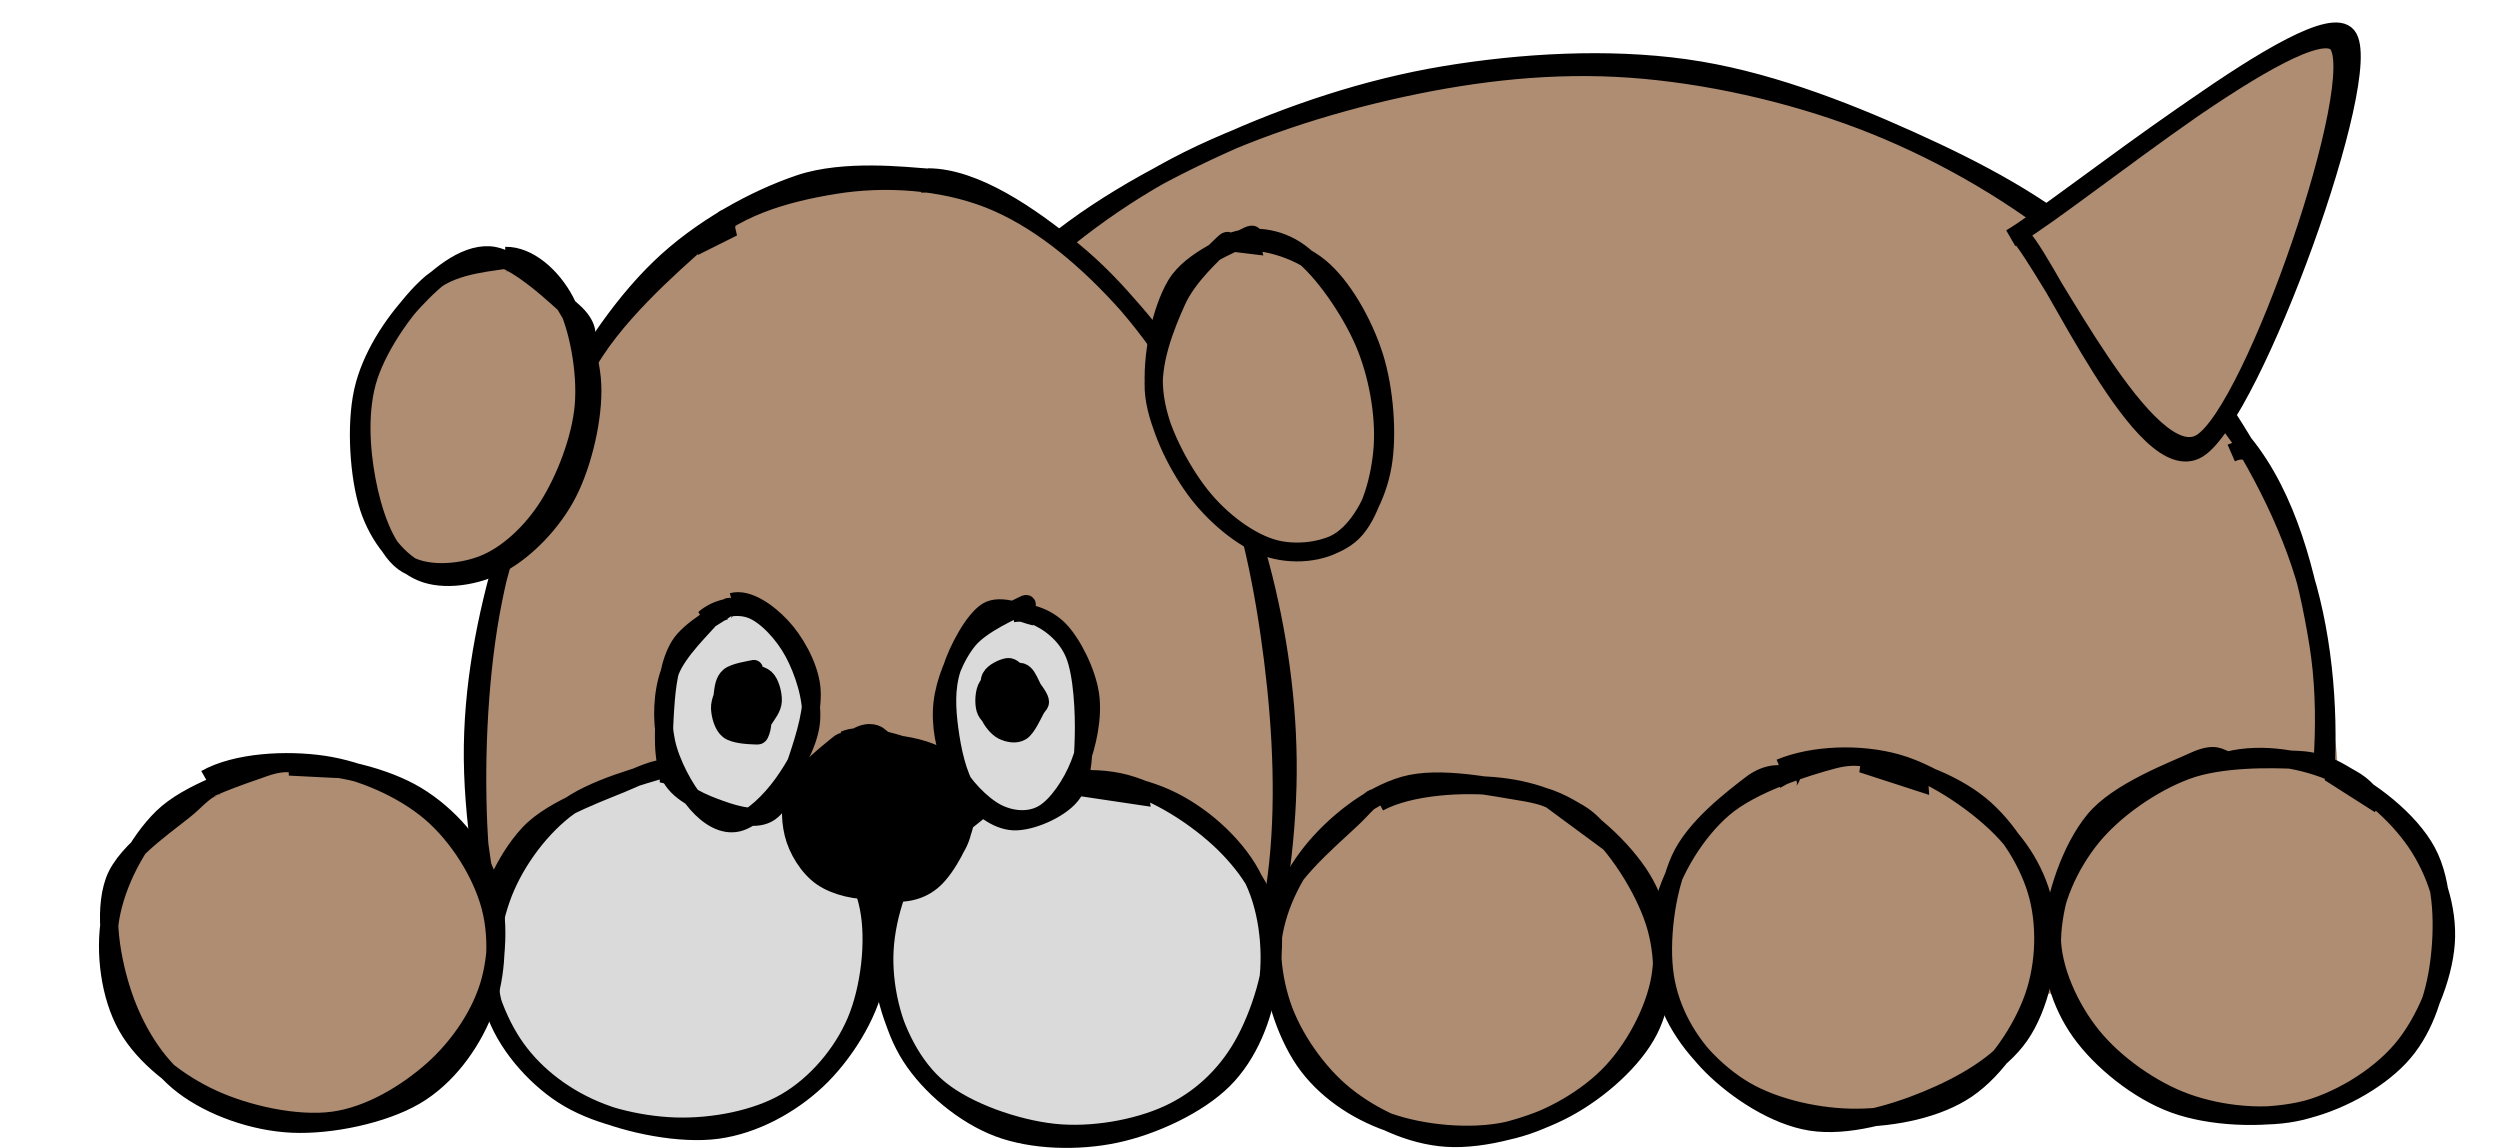 <svg width="551" height="253" viewBox="0 0 551 253" fill="none" xmlns="http://www.w3.org/2000/svg">
<g clip-path="url(#clip0)">
<path d="M512.473 161.529C515.489 175.928 511.233 192.685 506.379 207.613C501.526 222.541 493.251 238.524 483.352 251.095C473.454 263.667 460.819 274.021 446.989 283.041C433.159 292.061 416.645 300.051 400.372 305.214C384.099 310.377 366.457 313.833 349.351 314.019C332.245 314.205 314.222 310.801 297.736 306.33C281.25 301.859 264.625 295.682 250.437 287.191C236.249 278.7 222.876 267.772 212.607 255.382C202.338 242.992 194.531 227.409 188.822 212.851C183.113 198.293 178.731 183.327 178.354 168.034C177.978 152.741 181.55 135.914 186.564 121.095C191.578 106.276 198.818 91.751 208.437 79.118C218.055 66.486 230.759 54.457 244.274 45.298C257.789 36.14 273.447 29.233 289.529 24.168C305.611 19.102 323.735 15.475 340.768 14.905C357.801 14.335 375.285 16.475 391.727 20.747C408.169 25.019 425 31.927 439.42 40.535C453.84 49.142 467.806 60.225 478.248 72.393C488.689 84.56 496.413 99.236 502.069 113.539C507.725 127.843 510.286 148.923 512.182 158.214C514.079 167.504 513.955 166.755 513.446 169.282C512.936 171.81 512.092 173.558 509.125 173.38L512.473 161.529ZM514.161 160.312C517.399 174.694 512.191 191.85 506.939 206.627C501.686 221.404 492.796 236.159 482.644 248.975C472.492 261.791 459.813 274.017 446.026 283.522C432.24 293.027 415.681 301.158 399.924 306.005C384.168 310.851 368.59 312.484 351.487 312.603C334.384 312.723 314.138 310.884 297.306 306.719C280.473 302.554 264.417 296.415 250.493 287.613C236.568 278.812 224.085 265.85 213.759 253.91C203.432 241.97 194.464 230.097 188.531 215.974C182.599 201.85 178.709 184.491 178.163 169.168C177.617 153.845 180.094 138.992 185.255 124.033C190.417 109.075 199.431 92.323 209.133 79.418C218.834 66.513 230.147 56.095 243.463 46.605C256.78 37.115 273.003 27.951 289.032 22.477C305.061 17.002 322.463 14.277 339.637 13.758C356.811 13.238 375.65 15.009 392.078 19.361C408.506 23.713 423.891 31.072 438.205 39.869C452.52 48.667 467.264 59.944 477.965 72.147C488.665 84.349 496.633 98.865 502.408 113.085C508.184 127.305 510.608 149.234 512.617 157.466C514.625 165.699 514.805 161.884 514.459 162.478C514.113 163.072 513.344 161.196 510.542 161.03" fill="#AE8D72"/>
<path d="M494.599 97.793C504.208 109.659 508.513 126.691 510.964 141.891C513.414 157.092 511.958 173.605 509.304 188.996C506.649 204.387 502.641 220.319 495.035 234.236C487.429 248.152 476.306 261.636 463.67 272.496C451.034 283.355 434.588 292.777 419.221 299.393C403.854 306.009 388.319 310.32 371.47 312.191C354.622 314.062 335.219 313.057 318.131 310.619C301.043 308.181 284.008 304.229 268.944 297.563C253.879 290.897 239.975 281.627 227.746 270.623C215.518 259.62 203.56 245.562 195.573 231.543C187.585 217.523 181.994 201.705 179.819 186.505C177.644 171.304 179.531 155.313 182.522 140.341C185.514 125.369 190.312 110.391 197.769 96.675C205.226 82.96 215.385 68.817 227.263 58.047C239.141 47.277 253.863 38.969 269.037 32.056C284.211 25.144 301.241 19.409 318.306 16.572C335.37 13.735 354.322 12.649 371.424 15.033C388.525 17.417 405.731 24.033 420.913 30.878C436.095 37.722 450.465 45.255 462.518 56.102C474.572 66.948 487.874 88.798 493.234 95.955C498.595 103.112 494.925 98.394 494.68 99.042C494.435 99.69 494.121 98.81 491.763 99.84M499.427 224.871C495.107 239.222 482.229 252.019 470.558 263.384C458.887 274.748 444.141 285.407 429.401 293.06C414.662 300.713 398.792 306.125 382.12 309.299C365.448 312.474 346.479 313.344 329.371 312.106C312.264 310.868 295.112 307.718 279.474 301.871C263.835 296.024 248.348 287.412 235.542 277.026C222.736 266.64 211.398 252.995 202.637 239.555C193.877 226.116 186.876 211.2 182.98 196.389C179.083 181.577 177.742 165.908 179.258 150.685C180.774 135.462 185.361 119.044 192.075 105.05C198.789 91.057 208.385 78.103 219.542 66.726C230.699 55.348 244.108 44.674 259.017 36.784C273.927 28.894 292.316 22.997 309.001 19.386C325.686 15.775 342.253 13.941 359.128 15.121C376.003 16.301 394.347 20.422 410.252 26.466C426.157 32.51 441.656 41.287 454.558 51.383C467.459 61.48 478.646 73.994 487.663 87.045C496.68 100.097 504.594 114.768 508.661 129.693C512.727 144.617 513.571 161.53 512.062 176.594C510.554 191.658 502.503 210.518 499.609 220.076C496.715 229.633 496.931 230.54 494.697 233.937C492.464 237.333 488.621 241.887 486.207 240.455L499.427 224.871Z" stroke="black" stroke-width="4"/>
<path d="M166.006 45.258C175.253 38.516 187.166 37.525 197.784 38.389C208.402 39.253 219.721 43.782 229.714 50.444C239.707 57.107 250.207 67.152 257.742 78.366C265.277 89.58 270.828 103.308 274.924 117.729C279.02 132.15 281.853 148.951 282.316 164.892C282.778 180.833 281.07 198.46 277.699 213.374C274.329 228.287 269.037 242.72 262.092 254.375C255.146 266.029 245.773 276 236.026 283.303C226.279 290.606 214.546 296.427 203.611 298.191C192.677 299.955 180.811 297.927 170.418 293.886C160.025 289.846 150.004 283.229 141.254 273.948C132.504 264.667 123.626 251.532 117.917 238.2C112.209 224.869 109.014 209.495 107.005 193.962C104.996 178.428 103.908 160.609 105.863 145.001C107.818 129.393 112.857 113.675 118.734 100.313C124.611 86.951 133.085 73.934 141.125 64.828C149.165 55.721 162.404 48.681 166.974 45.673C171.544 42.666 168.007 44.829 168.546 46.782L166.006 45.258ZM202.117 39.491C212.373 39.07 225.086 46.726 234.546 53.851C244.006 60.975 251.634 70.518 258.876 82.238C266.119 93.957 274.049 109.621 277.998 124.169C281.948 138.717 282.606 153.904 282.572 169.526C282.537 185.148 281.731 202.979 277.79 217.902C273.849 232.824 266.617 247.645 258.927 259.061C251.236 270.477 241.616 279.864 231.645 286.398C221.674 292.933 209.897 297.154 199.1 298.269C188.304 299.383 176.922 297.779 166.866 293.086C156.811 288.392 147.296 280.14 138.768 270.108C130.241 260.076 121.077 246.841 115.7 232.894C110.323 218.947 108.12 201.913 106.508 186.427C104.897 170.942 103.561 155.25 106.03 139.982C108.499 124.715 114.972 107.845 121.323 94.822C127.674 81.8 135.257 70.431 144.136 61.849C153.014 53.266 165.165 46.828 174.595 43.328C184.025 39.828 196.381 40.917 200.715 40.847C205.05 40.779 200.581 40.995 200.602 42.914" fill="#AE8D72"/>
<path d="M204.53 39.088C214.828 39.125 226.902 47.439 236.486 55.29C246.07 63.141 255.032 74.169 262.034 86.193C269.035 98.218 274.877 112.914 278.495 127.436C282.114 141.959 284.168 157.7 283.746 173.328C283.323 188.956 280.561 206.609 275.961 221.203C271.36 235.797 263.733 249.73 256.143 260.891C248.553 272.051 240.256 281.637 230.419 288.166C220.581 294.695 208.238 299.266 197.119 300.065C185.999 300.865 173.791 298.585 163.7 292.963C153.609 287.34 144.869 276.964 136.572 266.332C128.274 255.7 119.08 242.708 113.914 229.171C108.747 215.634 106.54 200.762 105.574 185.11C104.607 169.458 105.366 150.628 108.114 135.257C110.862 119.886 115.849 105.581 122.063 92.887C128.277 80.193 136.367 67.82 145.401 59.094C154.434 50.368 166.415 43.853 176.264 40.529C186.112 37.205 199.697 38.833 204.49 39.149C209.283 39.465 204.981 40.013 205.021 42.425M152.97 54.389C161.24 45.688 173.22 42.501 184.044 40.744C194.868 38.988 207.432 39.744 217.913 43.852C228.394 47.96 238.28 56.025 246.931 65.392C255.582 74.76 264.207 86.694 269.818 100.057C275.43 113.42 278.669 130.081 280.6 145.568C282.532 161.055 283.328 177.716 281.408 192.979C279.487 208.241 274.724 223.763 269.078 237.144C263.432 250.525 256.058 263.562 247.532 273.264C239.006 282.967 228.414 291.143 217.922 295.36C207.429 299.576 195.428 300.266 184.577 298.565C173.727 296.864 162.464 292.543 152.822 285.155C143.179 277.768 133.714 266.245 126.721 254.24C119.727 242.235 114.609 228.103 110.86 213.124C107.112 198.145 103.993 180.118 104.23 164.366C104.466 148.615 107.785 133.12 112.28 118.614C116.776 104.107 123.743 88.688 131.204 77.326C138.665 65.965 152.226 54.861 157.046 50.443C161.867 46.024 159.644 48.776 160.127 50.816L152.97 54.389Z" stroke="black" stroke-width="4"/>
</g>
<path fill-rule="evenodd" clip-rule="evenodd" d="M442.138 53.892L494.57 18.081L511.531 8.097L517.339 6.888L517.387 14.7L517.54 25.081L508.842 53.755L496.924 80.303L489.451 91.134L484.137 98.285L480.562 97.157L470.304 87.263L444.071 52.294" fill="#AE8D72"/>
<path d="M444.956 51.396C457.233 44.193 510.727 -0.021 517.308 7.902C523.888 15.825 496.402 91.564 484.437 98.935C472.472 106.306 452.418 59.645 445.517 52.127M443.183 52.486C455.069 45.504 508.088 2.004 515.079 9.523C522.071 17.043 496.84 90.596 485.133 97.601C473.425 104.606 451.633 58.966 444.833 51.555L443.183 52.486Z" stroke="black" stroke-width="4"/>
<path d="M264.132 55.922C267.978 51.79 275.218 50.843 280.412 52.367C285.606 53.892 291.152 59.025 295.297 65.069C299.443 71.113 304.267 80.982 305.285 88.631C306.302 96.28 304.217 105.353 301.403 110.963C298.589 116.572 293.516 121.142 288.4 122.289C283.283 123.437 275.939 121.752 270.703 117.848C265.467 113.945 259.656 106.091 256.985 98.869C254.313 91.647 253.086 81.798 254.674 74.515C256.263 67.232 264.206 58.375 266.516 55.171C268.826 51.966 268.554 54.654 268.535 55.29L264.132 55.922ZM277.571 52.842C282.848 52.578 289.082 57.143 293.627 61.988C298.172 66.834 303.143 74.401 304.84 81.916C306.537 89.431 305.74 100.531 303.81 107.078C301.88 113.625 297.948 119.032 293.259 121.199C288.571 123.366 281.15 123.236 275.679 120.08C270.207 116.924 264.042 109.098 260.43 102.266C256.818 95.434 253.965 86.111 254.008 79.087C254.051 72.063 256.9 64.681 260.687 60.123C264.474 55.565 273.905 53.105 276.73 51.738C279.556 50.372 277.612 51.25 277.639 51.922" fill="#AE8D72"/>
<path d="M271.041 53.474C275.346 51.627 281.548 52.047 286.479 55.696C291.411 59.345 297.58 68.279 300.628 75.37C303.676 82.462 305.195 91.246 304.768 98.246C304.341 105.245 301.995 113.568 298.066 117.368C294.137 121.169 286.769 122.412 281.193 121.047C275.617 119.683 269.074 114.823 264.611 109.184C260.147 103.545 255.288 94.357 254.411 87.214C253.534 80.071 256.832 71.892 259.346 66.327C261.861 60.761 267.595 55.754 269.499 53.822C271.402 51.889 270.636 54.393 270.77 54.733M272.285 53.547C277.164 52.339 285.704 54.673 290.799 58.837C295.894 63.001 300.536 71.231 302.855 78.531C305.174 85.832 305.895 95.903 304.714 102.639C303.533 109.374 300.012 115.942 295.77 118.946C291.528 121.949 284.678 122.537 279.262 120.661C273.847 118.784 267.422 113.428 263.279 107.688C259.135 101.948 255.078 93.708 254.401 86.221C253.725 78.734 255.837 68.443 259.218 62.768C262.599 57.093 271.909 53.636 274.689 52.171C277.469 50.707 275.753 53.303 275.899 53.983L272.285 53.547Z" stroke="black" stroke-width="4"/>
<path d="M124.733 64.684C128.53 68.58 130.767 77.145 130.691 84.649C130.614 92.154 127.938 103.231 124.273 109.711C120.608 116.191 113.979 120.938 108.702 123.528C103.426 126.118 97.248 127.454 92.613 125.251C87.977 123.048 82.789 116.604 80.891 110.309C78.992 104.015 79.359 94.795 81.221 87.483C83.082 80.171 87.542 71.716 92.058 66.439C96.575 61.161 102.559 55.598 108.32 55.817C114.081 56.036 123.648 65.137 126.625 67.753C129.603 70.369 126.704 71.281 126.183 71.513L124.733 64.684ZM114.577 59.025C119.417 60.432 126.195 66.804 128.553 72.965C130.912 79.126 130.475 88.526 128.728 95.991C126.981 103.456 122.424 112.576 118.073 117.755C113.721 122.935 107.674 126.702 102.618 127.065C97.562 127.429 91.451 124.298 87.737 119.937C84.022 115.575 81.185 107.83 80.33 100.897C79.476 93.964 79.443 85.142 82.609 78.337C85.776 71.532 93.622 63.419 99.33 60.066C105.037 56.714 114.173 58.2 116.855 58.22C119.538 58.241 115.624 59.469 115.424 60.191" fill="#AE8D72"/>
<path d="M111.382 56.397C116.44 56.29 121.667 60.908 124.549 66.391C127.431 71.874 129.297 81.759 128.674 89.294C128.05 96.829 124.523 105.741 120.809 111.602C117.095 117.463 111.697 122.412 106.391 124.46C101.085 126.509 93.241 127.007 88.974 123.891C84.706 120.776 82.066 112.604 80.784 105.767C79.503 98.93 78.895 90.108 81.285 82.868C83.675 75.629 90.027 66.62 95.126 62.33C100.226 58.04 109.369 57.769 111.882 57.13C114.396 56.49 110.284 58.087 110.208 58.493M123.139 64.743C126.707 68.893 130.175 77.393 130.516 84.697C130.856 92.001 128.518 101.996 125.182 108.567C121.846 115.137 115.878 121.199 110.501 124.122C105.124 127.045 97.79 128.158 92.921 126.106C88.051 124.053 83.434 118.442 81.282 111.806C79.131 105.171 78.346 93.875 80.011 86.291C81.675 78.707 86.614 71.305 91.271 66.303C95.927 61.301 102.118 55.894 107.949 56.276C113.78 56.659 122.752 65.546 126.255 68.6C129.758 71.654 129.435 74.183 128.966 74.6L123.139 64.743Z" stroke="black" stroke-width="4"/>
<path d="M490.744 167.791C498.516 166.096 508.499 166.954 515.599 170.102C522.699 173.249 529.598 180.009 533.344 186.675C537.09 193.341 539.081 202.58 538.075 210.1C537.068 217.621 532.614 225.898 527.304 231.8C521.994 237.702 514.123 243.722 506.214 245.512C498.306 247.302 487.592 245.504 479.854 242.539C472.117 239.573 464.382 234.219 459.791 227.717C455.2 221.215 452.041 211.074 452.307 203.528C452.573 195.982 456.196 188.323 461.389 182.442C466.582 176.56 478.27 170.697 483.464 168.24C488.657 165.783 490.766 167.93 492.55 167.7C494.334 167.47 494.407 166.361 494.169 166.859L490.744 167.791ZM512.843 170.099C520.143 171.977 526.21 177.139 530.563 183.428C534.916 189.717 538.775 200.229 538.963 207.832C539.151 215.435 536.604 223.269 531.692 229.046C526.779 234.824 517.664 240.049 509.488 242.496C501.312 244.943 490.425 245.858 482.635 243.725C474.844 241.593 467.537 235.771 462.745 229.699C457.953 223.627 454.461 214.749 453.883 207.294C453.306 199.838 454.814 191.31 459.279 184.966C463.744 178.622 473.097 172.218 480.671 169.23C488.244 166.242 499.67 166.898 504.72 167.037C509.77 167.175 509.86 169.503 510.97 170.062C512.081 170.62 511.351 169.937 511.384 170.389" fill="#AE8D72"/>
<path d="M491.077 167.616C498.569 165.775 507.767 167.262 515.063 170.61C522.359 173.958 531.099 180.754 534.851 187.704C538.604 194.654 538.586 204.767 537.58 212.312C536.575 219.858 533.958 227.543 528.817 232.977C523.677 238.412 514.999 243.192 506.737 244.918C498.474 246.645 487.273 246.25 479.241 243.336C471.21 240.423 463.034 233.728 458.548 227.438C454.061 221.148 451.811 213.378 452.322 205.597C452.832 197.815 456.409 187.052 461.61 180.75C466.812 174.448 478.713 170.005 483.529 167.784C488.345 165.564 489.291 167.216 490.505 167.43C491.719 167.644 490.699 168.484 490.816 169.069M513.396 170.234C520.804 172.654 528.226 179.355 532.501 185.624C536.776 191.893 539.594 200.199 539.044 207.847C538.495 215.496 534.506 225.346 529.205 231.514C523.904 237.682 515.128 242.933 507.24 244.854C499.351 246.774 489.569 245.794 481.875 243.037C474.18 240.281 466.015 234.435 461.071 228.315C456.127 222.195 452.231 213.611 452.212 206.319C452.193 199.027 456.03 190.647 460.957 184.565C465.884 178.483 474.175 172.673 481.776 169.828C489.376 166.982 500.478 167.184 506.56 167.491C512.641 167.797 515.56 170.212 518.264 171.667C520.967 173.123 523.125 175.67 522.782 176.224L513.396 170.234Z" stroke="black" stroke-width="4"/>
<path d="M421.155 169.325C428.547 171.06 436.632 177.653 441.656 183.729C446.681 189.806 450.833 198.3 451.3 205.786C451.766 213.271 449.069 222.244 444.455 228.642C439.841 235.04 431.219 241.339 423.616 244.174C416.014 247.008 406.868 247.453 398.84 245.647C390.813 243.842 381.094 238.885 375.451 233.341C369.807 227.797 365.788 219.816 364.979 212.384C364.17 204.951 366.409 195.481 370.597 188.746C374.785 182.01 382.707 175.478 390.108 171.97C397.51 168.462 409.238 167.816 415.005 167.698C420.772 167.58 422.515 170.245 424.711 171.26C426.906 172.274 428.255 173.075 428.178 173.785L421.155 169.325ZM410.95 168.371C418.854 168.568 428.922 172.831 435.325 177.382C441.728 181.933 446.975 188.404 449.368 195.678C451.762 202.953 452.206 213.916 449.686 221.029C447.165 228.142 441.234 233.952 434.244 238.357C427.253 242.761 415.946 247.33 407.742 247.455C399.538 247.58 391.438 243.574 385.02 239.108C378.602 234.642 372.404 227.563 369.232 220.659C366.06 213.756 364.086 204.783 365.99 197.688C367.894 190.592 374.557 182.788 380.657 178.087C386.757 173.385 397.433 170.994 402.588 169.478C407.742 167.962 410.185 169.026 411.584 168.991C412.984 168.957 411.451 168.696 410.985 169.269" fill="#AE8D72"/>
<path d="M392.333 169.281C399.49 166.309 409.99 165.876 418.287 168.269C426.584 170.662 436.63 177.645 442.115 183.64C447.599 189.636 450.685 196.814 451.194 204.241C451.703 211.668 449.585 221.838 445.17 228.201C440.755 234.565 432.375 239.252 424.703 242.422C417.031 245.591 407.024 248.455 399.137 247.217C391.25 245.98 382.749 240.332 377.382 234.997C372.016 229.662 368.119 222.807 366.938 215.206C365.757 207.605 367.147 196.436 370.298 189.393C373.449 182.35 381.838 176.063 385.844 172.95C389.85 169.836 392.961 170.755 394.335 170.711C395.709 170.666 393.871 172.29 394.088 172.682M410.413 168.303C418.54 167.944 428.656 171.734 435.064 176.392C441.471 181.05 446.66 189.026 448.856 196.249C451.052 203.472 450.793 212.438 448.237 219.731C445.681 227.025 440.018 235.572 433.52 240.01C427.022 244.448 417.403 246.3 409.249 246.358C401.095 246.415 391.389 244.318 384.595 240.355C377.802 236.392 371.475 229.407 368.488 222.578C365.501 215.748 364.77 206.797 366.674 199.38C368.577 191.963 373.675 183.404 379.908 178.077C386.142 172.75 397.999 169.019 404.074 167.419C410.149 165.818 413.197 167.644 416.358 168.474C419.519 169.304 423.001 171.648 423.04 172.399L410.413 168.303Z" stroke="black" stroke-width="4"/>
<path d="M325.224 171.356C333.192 171.438 342.907 176.312 349.482 181.16C356.058 186.009 362.26 193.41 364.675 200.447C367.09 207.484 366.623 216.196 363.974 223.383C361.326 230.57 355.396 238.87 348.782 243.569C342.167 248.268 332.573 251.526 324.288 251.578C316.003 251.63 305.875 248.104 299.07 243.88C292.266 239.656 286.328 233.352 283.459 226.233C280.591 219.114 280.063 208.558 281.86 201.165C283.656 193.771 287.958 186.826 294.239 181.873C300.52 176.92 313.096 173.045 319.548 171.447C326 169.849 329.898 171.642 332.949 172.285C336 172.929 338.088 174.501 337.855 175.31L325.224 171.356ZM306.11 176.177C312.858 172.291 323.346 170.212 331.364 171.344C339.381 172.476 348.73 177.122 354.213 182.967C359.697 188.812 362.96 198.817 364.264 206.415C365.568 214.012 365.569 222.12 362.039 228.55C358.508 234.981 350.253 241.306 343.08 244.998C335.907 248.69 327.07 251.26 319.002 250.703C310.935 250.146 301.107 246.616 294.677 241.658C288.246 236.7 282.298 228.407 280.42 220.953C278.543 213.499 280.068 203.771 283.412 196.933C286.756 190.094 296.768 183.409 300.486 179.923C304.204 176.437 304.808 176.867 305.721 176.016C306.635 175.165 305.887 174.411 305.968 174.818" fill="#AE8D72"/>
<path d="M303.873 176.857C310.853 173.105 322.783 172.498 330.716 173.407C338.649 174.316 345.736 177.097 351.47 182.312C357.205 187.528 363.133 197.246 365.123 204.701C367.113 212.156 366.757 220.434 363.411 227.043C360.065 233.651 352.463 240.398 345.047 244.352C337.631 248.307 327.03 251.266 318.917 250.769C310.805 250.271 302.451 246.272 296.371 241.367C290.292 236.462 284.802 228.522 282.44 221.341C280.078 214.16 279.366 205.342 282.199 198.279C285.033 191.217 295.925 182.697 299.44 178.965C302.955 175.232 302.595 176.063 303.291 175.883C303.987 175.704 303.184 177.154 303.617 177.89M341.868 176.257C349.449 179.183 357.858 187.118 361.867 193.674C365.876 200.23 367.172 208.336 365.923 215.592C364.674 222.849 360.031 231.596 354.375 237.211C348.719 242.826 340.025 247.59 331.987 249.282C323.949 250.974 313.556 249.944 306.146 247.363C298.735 244.781 291.835 240.051 287.522 233.791C283.209 227.532 280.022 217.455 280.266 209.806C280.511 202.156 284.118 194.008 288.989 187.894C293.86 181.779 301.728 175.347 309.491 173.118C317.254 170.89 329.168 173.51 335.567 174.522C341.966 175.534 344.974 177.527 347.884 179.189C350.794 180.85 353.357 184.035 353.027 184.492L341.868 176.257Z" stroke="black" stroke-width="4"/>
<path d="M231.757 172.342C239.527 171.033 249.766 173.312 256.917 176.841C264.067 180.371 270.838 186.852 274.661 193.518C278.484 200.183 280.761 209.196 279.854 216.835C278.947 224.475 274.81 233.749 269.22 239.356C263.629 244.963 254.444 249.217 246.309 250.478C238.174 251.739 228.139 250.016 220.408 246.922C212.676 243.828 204.435 238.315 199.919 231.914C195.404 225.512 192.819 215.969 193.316 208.513C193.814 201.058 197.732 192.876 202.903 187.179C208.074 181.482 218.347 176.693 224.343 174.33C230.338 171.967 235.106 172.963 238.877 173.003C242.647 173.043 246.801 173.969 246.967 174.57L231.757 172.342ZM224.465 174.954C231.627 172.253 242.34 170.838 249.905 173.185C257.471 175.533 264.682 182.814 269.861 189.038C275.04 195.261 280.325 203.247 280.979 210.525C281.633 217.802 278.236 226.255 273.786 232.704C269.335 239.152 262.003 246.351 254.274 249.216C246.545 252.082 235.471 251.71 227.413 249.896C219.355 248.082 211.447 244.204 205.927 238.331C200.406 232.457 195.241 222.296 194.293 214.654C193.345 207.013 196.325 198.994 200.239 192.483C204.153 185.971 214.021 178.558 217.776 175.587C221.532 172.617 221.719 174.663 222.772 174.66C223.824 174.657 223.436 175.022 224.091 175.57" fill="#DADADA"/>
<path d="M221.232 175.828C228.19 172.434 238.503 170.683 246.599 172.361C254.696 174.039 264.161 180.347 269.81 185.896C275.458 191.446 279.822 198.215 280.493 205.658C281.164 213.1 277.676 223.894 273.835 230.554C269.995 237.213 264.391 242.43 257.45 245.615C250.508 248.799 240.576 250.584 232.184 249.662C223.793 248.74 213.213 245.043 207.101 240.082C200.99 235.12 197.31 227.084 195.517 219.891C193.725 212.699 192.954 203.802 196.346 196.927C199.738 190.051 211.726 182.226 215.868 178.638C220.009 175.05 220.585 175.817 221.193 175.399C221.802 174.982 219.524 175.784 219.517 176.134M230.345 172.307C238.1 170.801 249.44 172.488 256.987 175.867C264.535 179.246 271.88 185.797 275.63 192.578C279.38 199.36 280.488 208.986 279.487 216.554C278.485 224.121 275.215 232.43 269.622 237.985C264.029 243.54 254.191 248.121 245.929 249.884C237.667 251.647 227.577 251.403 220.05 248.563C212.523 245.724 204.95 239.374 200.767 232.845C196.584 226.315 194.527 217.15 194.952 209.387C195.377 201.623 198.487 192.24 203.318 186.264C208.148 180.288 217.754 175.901 223.936 173.533C230.118 171.165 235.843 171.741 240.411 172.058C244.978 172.375 251.262 174.711 251.341 175.436L230.345 172.307Z" stroke="black" stroke-width="4"/>
<path d="M168.931 174.318C176.216 176.851 182.771 183.817 186.696 190.329C190.62 196.841 193.015 205.94 192.477 213.387C191.94 220.835 188.846 229.437 183.471 235.014C178.097 240.592 168.192 244.822 160.228 246.853C152.265 248.883 143.287 249.623 135.69 247.2C128.094 244.777 119.483 238.536 114.65 232.313C109.816 226.09 106.489 217.481 106.689 209.862C106.89 202.243 110.962 192.75 115.853 186.598C120.744 180.447 128.27 175.443 136.035 172.954C143.8 170.466 156.645 171.148 162.444 171.669C168.243 172.19 168.83 175.046 170.829 176.078C172.828 177.11 174.713 177.554 174.437 177.861L168.931 174.318ZM162.555 171.783C170.392 173.012 178.249 178.713 183.52 184.463C188.791 190.213 193.642 198.573 194.183 206.283C194.723 213.993 191.097 224.375 186.765 230.723C182.434 237.071 175.862 241.398 168.193 244.37C160.524 247.342 148.79 249.612 140.751 248.555C132.712 247.497 125.652 243.305 119.958 238.024C114.265 232.743 108.234 224.609 106.587 216.868C104.94 209.128 106.435 198.594 110.076 191.58C113.717 184.567 121.08 178.269 128.434 174.786C135.788 171.303 148.6 171.356 154.2 170.684C159.799 170.013 160.912 170.652 162.031 170.755C163.15 170.857 161.17 170.432 160.913 171.299" fill="#DADADA"/>
<path d="M153.867 169.128C162.124 169.436 173.398 175.384 179.666 180.527C185.934 185.669 189.972 192.551 191.474 199.984C192.975 207.416 191.717 217.971 188.675 225.123C185.633 232.275 179.866 239.035 173.223 242.896C166.58 246.757 156.996 248.55 148.815 248.288C140.634 248.026 130.775 245.629 124.135 241.324C117.495 237.02 111.259 229.669 108.976 222.464C106.692 215.259 107.868 205.42 110.436 198.092C113.004 190.765 118.307 183.301 124.383 178.498C130.459 173.695 141.918 170.824 146.892 169.275C151.867 167.725 153.099 168.995 154.23 169.201C155.361 169.408 153.603 169.788 153.681 170.513M145.847 170.483C153.359 169.214 163.155 171.746 170.344 175.501C177.534 179.256 185.225 186.212 188.986 193.011C192.746 199.811 194.393 208.794 192.906 216.296C191.419 223.799 185.867 232.573 180.065 238.024C174.262 243.475 166.254 247.904 158.092 249.003C149.93 250.103 138.613 247.8 131.091 244.621C123.57 241.442 117.083 236.223 112.964 229.932C108.845 223.64 105.77 214.569 106.375 206.872C106.98 199.174 111.134 189.598 116.594 183.747C122.055 177.895 133.877 174.179 139.14 171.765C144.403 169.352 146.232 169.292 148.171 169.268C150.111 169.243 150.702 170.753 150.779 171.617L145.847 170.483Z" stroke="black" stroke-width="4"/>
<path d="M76.221 168.819C83.977 169.817 92.674 174.513 98.072 180.119C103.47 185.726 107.436 194.797 108.608 202.457C109.78 210.117 108.541 219.379 105.104 226.081C101.668 232.782 95.187 239.211 87.988 242.667C80.789 246.122 70.081 247.812 61.909 246.812C53.736 245.812 45.124 241.655 38.953 236.665C32.782 231.675 26.768 224.378 24.882 216.873C22.997 209.367 24.579 198.722 27.637 191.632C30.695 184.543 36.225 178.142 43.229 174.335C50.234 170.529 63.087 169.212 69.665 168.794C76.242 168.376 79.46 170.829 82.695 171.826C85.93 172.823 89.352 174.314 89.076 174.776L76.221 168.819ZM56.875 168.839C64.176 166.67 74.658 168.407 82.51 171.363C90.362 174.32 99.209 180.179 103.989 186.578C108.77 192.977 111.606 202.08 111.194 209.755C110.782 217.43 106.998 226.606 101.519 232.627C96.039 238.648 86.359 243.892 78.318 245.88C70.278 247.868 60.973 246.821 53.276 244.555C45.579 242.288 37.044 238.26 32.135 232.282C27.225 226.303 23.808 216.569 23.819 208.686C23.83 200.803 27.415 191.193 32.2 184.986C36.985 178.779 48.504 174.342 52.527 171.445C56.55 168.548 55.579 167.88 56.336 167.606C57.093 167.331 56.486 168.898 57.07 169.799" fill="#AE8D72"/>
<path d="M45.347 171.674C51.988 167.926 63.087 167.329 71.35 168.559C79.613 169.79 88.794 173.832 94.924 179.056C101.053 184.279 106.195 192.545 108.126 199.901C110.057 207.257 109.29 216.252 106.51 223.191C103.731 230.131 98.462 237.461 91.448 241.539C84.433 245.616 72.93 248.04 64.423 247.657C55.916 247.274 46.626 243.977 40.404 239.239C34.182 234.5 29.619 226.736 27.091 219.227C24.563 211.719 22.713 201.199 25.236 194.186C27.76 187.172 38.643 180.569 42.234 177.146C45.825 173.723 46.086 174.019 46.783 173.648C47.48 173.277 45.966 174.406 46.415 174.917M63.756 168.947C71.598 168.05 83.296 170.71 90.501 174.618C97.707 178.527 104.058 185.481 106.989 192.4C109.92 199.32 110.014 208.902 108.088 216.134C106.162 223.366 101.219 230.648 95.431 235.793C89.643 240.939 81.458 245.943 73.361 247.008C65.264 248.073 54.409 245.649 46.849 242.183C39.29 238.718 31.761 232.859 28.005 226.216C24.249 219.572 23.009 209.996 24.314 202.322C25.619 194.649 30.18 185.702 35.834 180.177C41.487 174.651 52.876 171.072 58.233 169.168C63.59 167.263 65.644 168.715 67.975 168.749C70.307 168.783 72.19 168.785 72.223 169.372L63.756 168.947Z" stroke="black" stroke-width="4"/>
<path d="M154.386 135.613C157.483 133.218 163.014 133.412 166.564 134.883C170.113 136.354 173.701 140.278 175.683 144.438C177.664 148.599 178.731 155.002 178.452 159.848C178.173 164.695 176.6 170.209 174.007 173.518C171.415 176.826 166.492 179.072 162.898 179.7C159.304 180.327 155.104 180.085 152.445 177.284C149.786 174.484 147.73 167.844 146.942 162.899C146.154 157.954 146.061 152.226 147.716 147.616C149.371 143.005 155.345 137.225 156.872 135.237C158.4 133.248 157.017 135.43 156.884 135.685L154.386 135.613ZM158.273 134.592C161.442 133.228 167.585 133.391 170.729 135.62C173.873 137.85 176.204 143.2 177.136 147.968C178.067 152.735 177.23 159.517 176.318 164.226C175.406 168.936 174.606 173.748 171.666 176.224C168.725 178.701 162.297 179.86 158.677 179.084C155.057 178.307 152.183 175.18 149.945 171.565C147.707 167.949 145.261 161.951 145.25 157.389C145.238 152.828 147.73 147.949 149.875 144.195C152.02 140.44 156.821 136.372 158.122 134.862C159.423 133.352 157.685 134.816 157.68 135.134" fill="#DADADA"/>
<path d="M161.365 132.668C164.828 131.748 169.279 134.975 172.183 138.073C175.087 141.17 178.173 146.438 178.79 151.253C179.406 156.068 177.411 162.332 175.882 166.962C174.353 171.593 172.454 177.122 169.614 179.035C166.774 180.948 162.463 179.723 158.843 178.44C155.224 177.158 149.934 175.082 147.894 171.34C145.855 167.598 146.289 160.826 146.607 155.99C146.924 151.153 147.556 145.964 149.8 142.319C152.043 138.674 158.427 135.358 160.068 134.122C161.709 132.886 159.651 134.773 159.645 134.903M155.227 136.39C157.94 133.991 162.314 133.078 165.598 134.312C168.881 135.545 172.737 139.705 174.93 143.794C177.124 147.882 179.157 154.008 178.757 158.84C178.357 163.671 175.219 169.041 172.529 172.783C169.839 176.524 165.76 180.56 162.614 181.289C159.469 182.017 156.296 180.134 153.657 177.155C151.019 174.177 147.783 168.266 146.782 163.415C145.782 158.565 145.976 152.632 147.654 148.052C149.332 143.473 155.2 138.035 156.85 135.937C158.5 133.839 157.437 135.263 157.555 135.463L155.227 136.39Z" stroke="black" stroke-width="4"/>
<path d="M222.102 134.24C225.258 133.419 229.871 136.194 232.787 139.036C235.703 141.878 238.652 146.491 239.596 151.293C240.54 156.095 239.818 163.228 238.453 167.849C237.088 172.469 234.464 176.916 231.404 179.017C228.343 181.118 223.369 181.612 220.091 180.455C216.812 179.298 213.687 176.015 211.732 172.075C209.777 168.135 208.241 161.981 208.362 156.815C208.483 151.65 209.551 144.915 212.459 141.083C215.367 137.251 222.978 134.737 225.811 133.825C228.643 132.914 229.35 135.115 229.455 135.614L222.102 134.24ZM227.793 135.803C230.924 137.07 235.914 140.907 237.979 145.149C240.043 149.391 240.921 156.103 240.18 161.256C239.439 166.409 236.339 172.695 233.533 176.07C230.727 179.446 226.511 181.689 223.343 181.51C220.176 181.33 217.259 178.046 214.529 174.994C211.8 171.942 207.926 168.128 206.964 163.199C206.002 158.269 206.993 149.778 208.756 145.417C210.52 141.056 213.939 138.687 217.543 137.032C221.146 135.378 228.578 135.826 230.376 135.489C232.174 135.151 228.442 134.664 228.333 135.006" fill="#DADADA"/>
<path d="M227.768 135.568C230.936 136.796 234.948 139.656 236.799 144.125C238.65 148.594 239.016 157.169 238.874 162.38C238.731 167.591 238.528 172.285 235.945 175.39C233.362 178.494 227.141 181.174 223.376 181.007C219.611 180.84 215.714 177.773 213.355 174.388C210.997 171.002 209.822 165.19 209.224 160.693C208.627 156.197 208.384 151.727 209.771 147.408C211.159 143.09 214.544 136.715 217.549 134.782C220.554 132.85 226.028 135.475 227.803 135.811C229.577 136.147 228.2 136.257 228.195 136.8M223.109 135.182C226.165 134.532 230.669 135.921 233.524 138.899C236.38 141.876 239.507 148.118 240.241 153.046C240.976 157.974 239.646 164.081 237.93 168.467C236.214 172.853 232.997 177.586 229.948 179.362C226.898 181.138 222.932 180.84 219.633 179.124C216.335 177.408 212.138 173.1 210.156 169.066C208.174 165.032 207.199 159.588 207.741 154.92C208.284 150.253 210.478 144.637 213.412 141.062C216.346 137.486 223.34 134.532 225.346 133.466C227.352 132.401 225.602 134.202 225.449 134.667L223.109 135.182Z" stroke="black" stroke-width="4"/>
<path d="M184.35 164.602C187.608 162.979 192.909 162.898 196.955 163.946C201.002 164.995 206.283 167.906 208.627 170.892C210.97 173.878 211.411 178.402 211.016 181.862C210.62 185.323 208.869 189.249 206.252 191.654C203.635 194.06 199.275 195.944 195.313 196.294C191.352 196.644 185.962 195.898 182.482 193.754C179.002 191.609 175.655 187.077 174.433 183.43C173.211 179.782 173.314 175.032 175.151 171.868C176.987 168.705 183.366 165.674 185.452 164.449C187.537 163.225 187.387 164.33 187.665 164.52L184.35 164.602ZM192.727 163.938C196.12 163.639 199.987 164.45 203.067 166.404C206.148 168.358 210.385 172.139 211.211 175.664C212.036 179.189 209.969 183.993 208.022 187.552C206.075 191.112 203.191 195.426 199.528 197.02C195.864 198.613 190.028 198.433 186.04 197.113C182.052 195.793 177.317 192.628 175.599 189.101C173.88 185.574 175.024 179.778 175.73 175.954C176.437 172.129 177.255 168.545 179.836 166.157C182.417 163.768 189.206 162.085 191.219 161.621C193.232 161.156 191.5 163.084 191.913 163.369" fill="black"/>
<path d="M185.427 165.028C189.142 163.422 195.028 163.602 199.061 164.252C203.095 164.902 207.347 166.184 209.627 168.929C211.908 171.674 213.376 176.578 212.744 180.724C212.112 184.869 208.735 191.127 205.837 193.803C202.939 196.479 199.481 197.004 195.356 196.778C191.231 196.551 184.456 194.698 181.087 192.443C177.719 190.188 176.018 186.488 175.143 183.246C174.268 180.004 174.244 176.176 175.836 172.99C177.428 169.803 183.05 165.514 184.696 164.127C186.343 162.74 185.535 164.193 185.715 164.668M186.098 163.109C189.387 161.631 194.761 162.991 198.648 164.201C202.535 165.411 207.156 167.308 209.419 170.369C211.682 173.43 212.793 178.99 212.225 182.569C211.657 186.147 209.209 189.566 206.011 191.837C202.813 194.109 197.178 195.955 193.038 196.196C188.898 196.437 184.195 195.37 181.17 193.284C178.145 191.199 175.706 187.153 174.889 183.684C174.071 180.215 173.948 176.01 176.264 172.472C178.58 168.935 185.879 164.17 188.783 162.459C191.687 160.748 193.439 162.007 193.688 162.205L186.098 163.109Z" stroke="black" stroke-width="4"/>
<path d="M166.925 149.306C168.195 149.441 168.971 149.413 169.594 150.572C170.218 151.731 170.862 154.728 170.666 156.26C170.471 157.792 169.352 158.947 168.421 159.762C167.49 160.577 166.346 161.16 165.081 161.148C163.817 161.137 161.766 160.568 160.834 159.692C159.902 158.815 159.611 157.037 159.487 155.889C159.363 154.741 159.524 153.977 160.088 152.804C160.652 151.63 161.839 149.536 162.87 148.849C163.902 148.162 165.548 148.687 166.28 148.682C167.012 148.677 167.33 148.673 167.263 148.82L166.925 149.306ZM166.094 148.165C167.122 148.503 169.38 149.923 169.909 151.541C170.437 153.159 169.511 156.126 169.266 157.875C169.021 159.624 169.442 161.276 168.439 162.035C167.435 162.794 164.486 162.876 163.246 162.428C162.005 161.981 161.844 160.463 160.997 159.35C160.151 158.237 158.31 157.09 158.166 155.75C158.021 154.41 159.436 152.588 160.129 151.31C160.822 150.031 161.024 148.284 162.324 148.079C163.624 147.874 167.059 150.087 167.929 150.081C168.799 150.075 167.728 148.015 167.545 148.042" fill="black"/>
<path d="M167.12 149.833C168.377 150.225 169.406 151.493 169.646 152.435C169.887 153.376 168.889 154.031 168.561 155.481C168.232 156.932 168.078 160.04 167.677 161.138C167.276 162.236 167.337 162.11 166.155 162.068C164.973 162.027 161.827 161.878 160.585 160.889C159.343 159.9 158.788 157.695 158.704 156.135C158.621 154.574 159.679 152.599 160.081 151.527C160.484 150.455 160.036 150.161 161.121 149.704C162.207 149.246 165.825 148.961 166.595 148.78C167.365 148.599 165.646 148.612 165.743 148.619M163.81 148.604C165.084 148.284 167.603 148.538 168.689 149.519C169.774 150.5 170.38 152.981 170.322 154.49C170.265 155.999 169.095 157.396 168.345 158.576C167.594 159.756 166.628 161.23 165.819 161.569C165.009 161.909 164.531 161.127 163.487 160.611C162.443 160.096 160.257 159.709 159.555 158.474C158.854 157.239 159.083 154.763 159.279 153.202C159.474 151.641 159.616 150.059 160.729 149.107C161.842 148.156 165.164 147.679 165.956 147.493C166.748 147.307 165.424 147.751 165.479 147.989L163.81 148.604Z" stroke="black" stroke-width="4"/>
<path d="M223.656 148.208C224.452 148.374 226.107 149.375 226.998 150.486C227.889 151.597 228.978 153.366 229.004 154.875C229.03 156.383 227.989 158.31 227.154 159.536C226.318 160.762 225.329 162.015 223.991 162.23C222.653 162.444 220.311 161.979 219.125 160.821C217.939 159.662 217.079 156.917 216.875 155.277C216.671 153.637 217.186 152.277 217.901 150.98C218.616 149.683 219.914 147.696 221.164 147.495C222.414 147.294 224.574 149.536 225.4 149.772C226.226 150.009 226.195 148.869 226.121 148.916L223.656 148.208ZM223.799 148.795C224.861 148.948 226.876 148.893 227.532 149.515C228.188 150.138 227.621 151.235 227.734 152.529C227.848 153.824 228.555 155.734 228.214 157.282C227.873 158.83 226.884 161.144 225.688 161.815C224.493 162.486 222.301 161.905 221.039 161.307C219.777 160.71 218.391 159.472 218.116 158.23C217.841 156.988 219.272 155.539 219.39 153.853C219.508 152.166 218.352 149.058 218.822 148.111C219.292 147.165 221.552 148.114 222.21 148.176C222.867 148.237 222.823 148.308 222.765 148.481" fill="black"/>
<path d="M222.435 148.29C223.492 147.977 223.906 147.847 225.003 148.792C226.099 149.737 228.473 152.7 229.013 153.96C229.553 155.219 228.894 155.143 228.243 156.35C227.591 157.558 226.313 160.429 225.104 161.205C223.895 161.981 222.151 161.586 220.988 161.006C219.826 160.426 218.585 158.82 218.129 157.725C217.674 156.63 218.21 155.844 218.254 154.435C218.298 153.027 217.746 150.509 218.395 149.275C219.044 148.04 221.207 147.142 222.148 147.028C223.089 146.914 224.155 148.154 224.042 148.592M221.318 149.075C222.347 148.602 224.108 147.845 225.081 148.137C226.054 148.428 226.608 149.681 227.157 150.824C227.707 151.966 228.575 153.526 228.38 154.99C228.184 156.454 226.69 158.544 225.985 159.607C225.28 160.67 225.148 161.436 224.147 161.368C223.147 161.3 221.142 160.052 219.981 159.2C218.82 158.349 217.569 157.586 217.184 156.259C216.798 154.931 216.89 152.448 217.667 151.234C218.444 150.02 221.026 149.536 221.846 148.975C222.667 148.413 222.558 147.844 222.59 147.864L221.318 149.075Z" stroke="black" stroke-width="4"/>
<defs>
<clipPath id="clip0">
<rect width="551" height="219" fill="white"/>
</clipPath>
</defs>
</svg>
